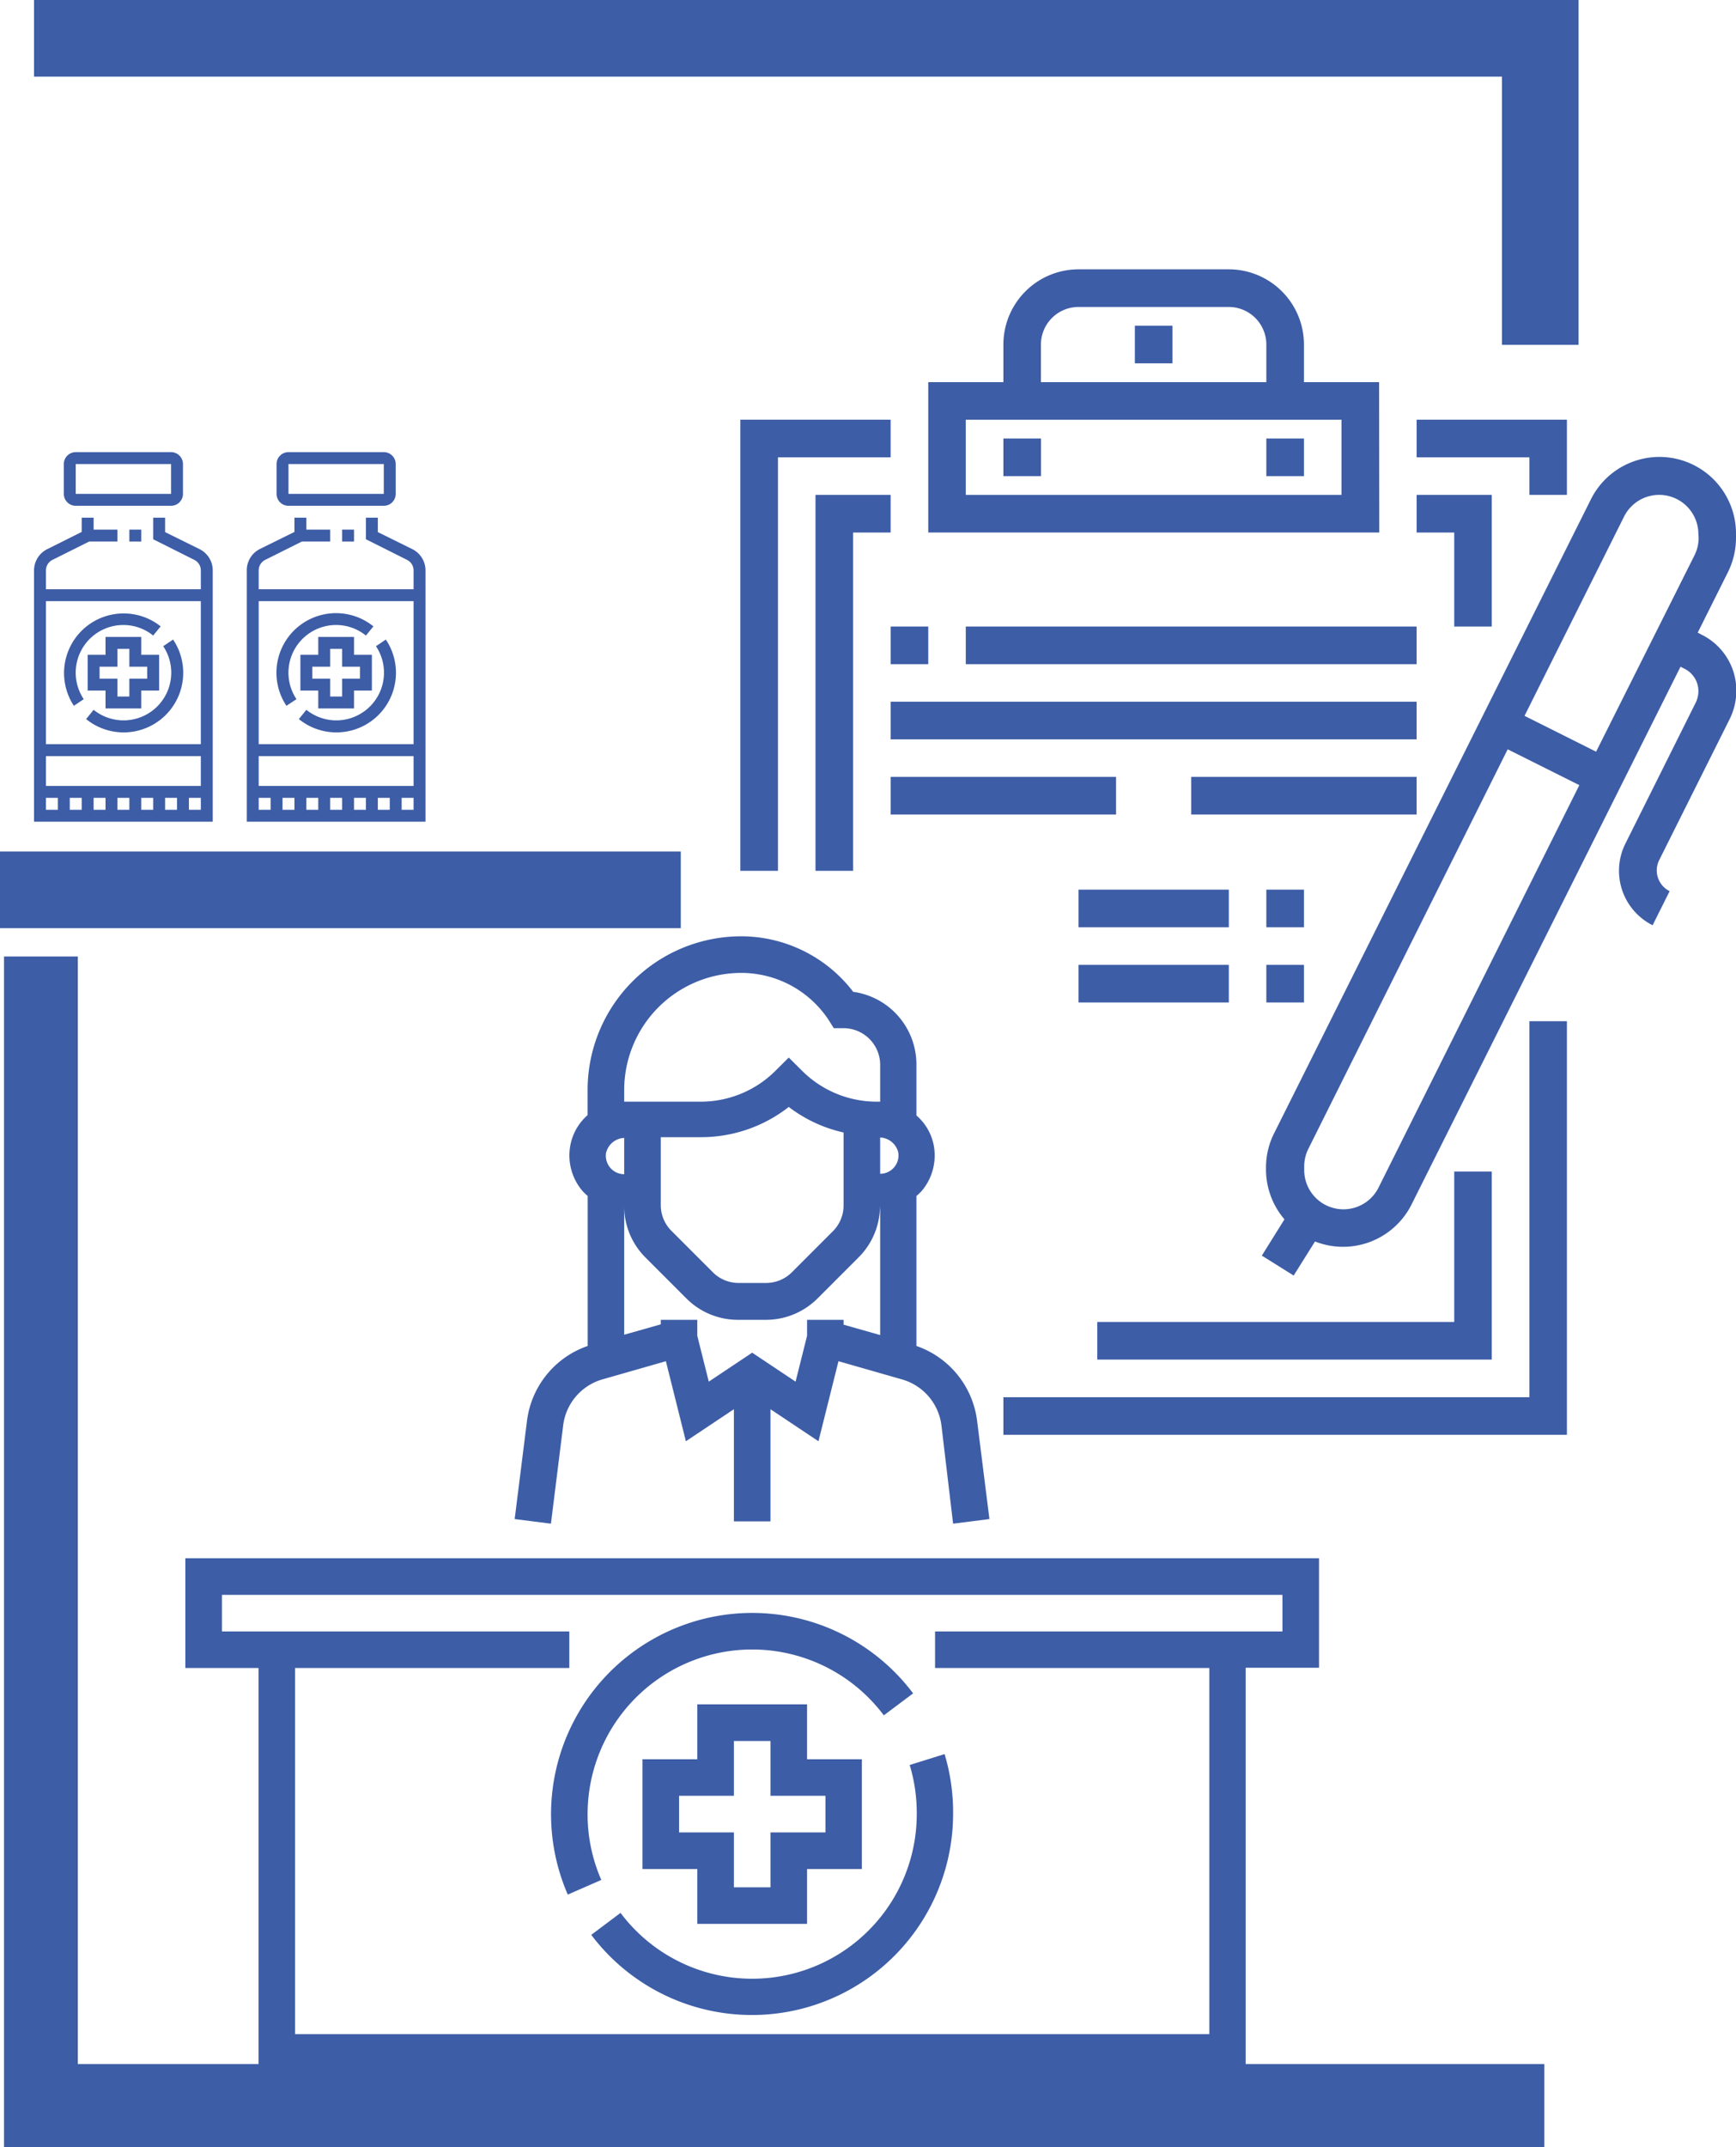 <svg xmlns="http://www.w3.org/2000/svg" viewBox="0 0 204 252.15"><defs><style>.cls-1{fill:#3d5da6;}</style></defs><title>DrogueriaRequerimiento 4@1x</title><g id="Capa_2" data-name="Capa 2"><g id="Capa_1-2" data-name="Capa 1"><polygon class="cls-1" points="9.14 112.33 0.47 112.33 0.47 242.4 0.47 252.15 9.14 252.15 181.47 252.15 181.47 242.4 9.14 242.4 9.14 112.33"/><path class="cls-1" d="M107.73,213.05a19.34,19.34,0,0,1-34.81,11.6l-3.44,2.58A23.64,23.64,0,0,0,112,213.05,23.78,23.78,0,0,0,111,206l-4.1,1.28A19.56,19.56,0,0,1,107.73,213.05Z"/><path class="cls-1" d="M21.78,183v12.89h8.6v47.27h116V195.86H155V183Zm128.92,8.6H109.88v4.29h32.23v43H34.67v-43H66.9v-4.29H26.08v-4.3H150.7Z"/><path class="cls-1" d="M66.72,222.5l3.94-1.72a19.12,19.12,0,0,1-1.61-7.73,19.34,19.34,0,0,1,34.81-11.6l3.44-2.58A23.64,23.64,0,0,0,66.72,222.5Z"/><path class="cls-1" d="M81.94,200.16v6.45H75.5V219.5h6.44v6.44h12.9V219.5h6.44V206.61H94.84v-6.45ZM97,210.9v4.3H90.54v6.45h-4.3V215.2H79.8v-4.3h6.44v-6.44h4.3v6.44Z"/><path class="cls-1" d="M66.18,167.39a6.44,6.44,0,0,1,4.63-5.4l7.44-2.13,2.35,9.4,5.64-3.76v13.17h4.3V165.5l5.64,3.76,2.35-9.4L106,162a6.44,6.44,0,0,1,4.63,5.4L112,178.94l4.27-.54-1.45-11.54a10.71,10.71,0,0,0-7.13-8.79V140.46a6.72,6.72,0,0,0,.61-.58,6.46,6.46,0,0,0,1.45-5.24,6.18,6.18,0,0,0-2.06-3.64v-6a8.61,8.61,0,0,0-7.43-8.52,16.58,16.58,0,0,0-13.21-6.52,18.05,18.05,0,0,0-18,18v3A6.25,6.25,0,0,0,67,134.63a6.44,6.44,0,0,0,1.45,5.24,5.58,5.58,0,0,0,.61.58v17.62a10.71,10.71,0,0,0-7.13,8.78L60.48,178.4l4.26.54Zm37.25-25.24v14.64l-4.3-1.22V155H94.84v1.88l-1.35,5.38-5.1-3.4-5.1,3.4-1.35-5.38V155H77.65v.53l-4.3,1.22V141.62a8.51,8.51,0,0,0,2.52,6.08l4.82,4.82A8.54,8.54,0,0,0,86.76,155H90a8.58,8.58,0,0,0,6.08-2.52l4.82-4.82a8.54,8.54,0,0,0,2.51-6.08Zm-25.78-.53v-8.07h4.66A16.71,16.71,0,0,0,92.69,130,16.51,16.51,0,0,0,99.13,133v8.6a4.27,4.27,0,0,1-1.26,3l-4.81,4.81a4.27,4.27,0,0,1-3,1.26H86.76a4.27,4.27,0,0,1-3-1.26l-4.82-4.82A4.26,4.26,0,0,1,77.65,141.62Zm27.9-6.3a2.13,2.13,0,0,1-.48,1.77,2.16,2.16,0,0,1-1.64.76v-4.26A2.28,2.28,0,0,1,105.55,135.32ZM73.35,128a13.76,13.76,0,0,1,13.74-13.74,12.3,12.3,0,0,1,10.26,5.49l.63,1h1.15a4.31,4.31,0,0,1,4.3,4.3v4.33c-.12,0-.24,0-.37,0a12.41,12.41,0,0,1-8.85-3.67l-1.52-1.51-1.52,1.51a12.43,12.43,0,0,1-8.86,3.67H73.58l-.23,0Zm-2.12,7.37a2.27,2.27,0,0,1,2.12-1.73v4.26a2.16,2.16,0,0,1-1.64-.76A2.2,2.2,0,0,1,71.23,135.32Z"/><path class="cls-1" d="M162.06,44.88h-8.83V40.46a8.84,8.84,0,0,0-8.83-8.83H126.74a8.84,8.84,0,0,0-8.83,8.83v4.42h-8.83V62.54h53Zm-39.74-4.42a4.42,4.42,0,0,1,4.42-4.41H144.4a4.42,4.42,0,0,1,4.41,4.41v4.42H122.32Zm35.32,17.66H113.49V49.29h44.15Z"/><rect class="cls-1" x="133.36" y="38.25" width="4.42" height="4.42"/><rect class="cls-1" x="117.91" y="51.5" width="4.42" height="4.42"/><rect class="cls-1" x="148.81" y="51.5" width="4.42" height="4.42"/><polygon class="cls-1" points="128.94 159.67 175.3 159.67 175.3 137.59 170.89 137.59 170.89 155.25 128.94 155.25 128.94 159.67"/><polygon class="cls-1" points="170.89 73.58 175.3 73.58 175.3 58.12 166.47 58.12 166.47 62.54 170.89 62.54 170.89 73.58"/><polygon class="cls-1" points="179.72 164.09 117.91 164.09 117.91 168.5 184.13 168.5 184.13 119.93 179.72 119.93 179.72 164.09"/><polygon class="cls-1" points="179.72 58.12 184.13 58.12 184.13 49.29 166.47 49.29 166.47 53.71 179.72 53.71 179.72 58.12"/><polygon class="cls-1" points="104.66 58.12 95.83 58.12 95.83 102.27 100.25 102.27 100.25 62.54 104.66 62.54 104.66 58.12"/><polygon class="cls-1" points="91.42 53.71 104.66 53.71 104.66 49.29 87 49.29 87 102.27 91.42 102.27 91.42 53.71"/><path class="cls-1" d="M204,63.14v-.4a9,9,0,0,0-17.1-4L149.77,133a9,9,0,0,0-1,4v.4a9,9,0,0,0,2.17,5.8l-2.66,4.26,3.74,2.34,2.51-4a9,9,0,0,0,11.35-4.36L197.48,78.3l.47.24a2.92,2.92,0,0,1,1.63,2.64,3.05,3.05,0,0,1-.31,1.33L191,99.08a7.15,7.15,0,0,0,3.2,9.58l2-4a2.72,2.72,0,0,1-1.22-3.66l8.28-16.56a7.49,7.49,0,0,0,.78-3.31,7.31,7.31,0,0,0-4.08-6.59l-.46-.24,3.59-7.18A9.11,9.11,0,0,0,204,63.14Zm-42,76.32a4.61,4.61,0,0,1-8.74-2.06V137a4.63,4.63,0,0,1,.48-2.07L177.17,88l8.42,4.21Zm37.61-76.32a4.61,4.61,0,0,1-.48,2.06L187.56,88.28l-8.41-4.21,11.69-23.39a4.61,4.61,0,0,1,8.74,2.06Z"/><rect class="cls-1" x="104.66" y="73.58" width="4.42" height="4.42"/><rect class="cls-1" x="113.49" y="73.58" width="52.98" height="4.42"/><rect class="cls-1" x="104.66" y="82.41" width="61.81" height="4.42"/><rect class="cls-1" x="104.66" y="91.24" width="26.49" height="4.42"/><rect class="cls-1" x="139.98" y="91.24" width="26.49" height="4.42"/><rect class="cls-1" x="126.74" y="104.48" width="17.66" height="4.42"/><rect class="cls-1" x="126.74" y="113.31" width="17.66" height="4.42"/><rect class="cls-1" x="148.81" y="104.48" width="4.42" height="4.42"/><rect class="cls-1" x="148.81" y="113.31" width="4.42" height="4.42"/><polyline class="cls-1" points="0 109 80 109 80 100 0 100"/><path class="cls-1" d="M12.4,74.8v2.1H10.3v4.2h2.1v2.1h4.2V81.1h2.1V76.9H16.6V74.8Zm4.9,3.5v1.4H15.2v2.1H13.8V79.7H11.7V78.3h2.1V76.2h1.4v2.1Z"/><path class="cls-1" d="M9.84,82.11A5.6,5.6,0,0,1,14.5,73.4,5.56,5.56,0,0,1,18,74.64l.88-1.08A7,7,0,0,0,8.68,82.89Z"/><path class="cls-1" d="M14.5,84.6A5.62,5.62,0,0,1,11,83.36l-.88,1.09a7,7,0,0,0,10.22-9.34l-1.16.78A5.6,5.6,0,0,1,14.5,84.6Z"/><path class="cls-1" d="M8.9,59.4H20.1A1.4,1.4,0,0,0,21.5,58V54.5a1.4,1.4,0,0,0-1.4-1.4H8.9a1.4,1.4,0,0,0-1.4,1.4V58A1.4,1.4,0,0,0,8.9,59.4Zm0-4.9H20.1V58H8.9Z"/><path class="cls-1" d="M23.45,64.49l-4.05-2V60.8H18v2.53l4.83,2.42A1.38,1.38,0,0,1,23.6,67v2.2H5.4V67a1.38,1.38,0,0,1,.77-1.25l4.3-2.15H13.8V62.2H11V60.8H9.6v1.67l-4,2A2.79,2.79,0,0,0,4,67V96.5H25V67A2.79,2.79,0,0,0,23.45,64.49ZM6.8,95.1H5.4V93.7H6.8Zm2.8,0H8.2V93.7H9.6Zm2.8,0H11V93.7h1.4Zm2.8,0H13.8V93.7h1.4Zm2.8,0H16.6V93.7H18Zm2.8,0H19.4V93.7h1.4Zm2.8,0H22.2V93.7h1.4Zm0-2.8H5.4V88.8H23.6Zm0-4.9H5.4V70.6H23.6Z"/><rect class="cls-1" x="15.2" y="62.2" width="1.4" height="1.4"/><path class="cls-1" d="M37.4,74.8v2.1H35.3v4.2h2.1v2.1h4.2V81.1h2.1V76.9H41.6V74.8Zm4.9,3.5v1.4H40.2v2.1H38.8V79.7H36.7V78.3h2.1V76.2h1.4v2.1Z"/><path class="cls-1" d="M34.84,82.11A5.6,5.6,0,0,1,39.5,73.4,5.56,5.56,0,0,1,43,74.64l.88-1.08a7,7,0,0,0-10.22,9.33Z"/><path class="cls-1" d="M39.5,84.6A5.62,5.62,0,0,1,36,83.36l-.88,1.09a7,7,0,0,0,10.22-9.34l-1.16.78A5.6,5.6,0,0,1,39.5,84.6Z"/><path class="cls-1" d="M33.9,59.4H45.1A1.4,1.4,0,0,0,46.5,58V54.5a1.4,1.4,0,0,0-1.4-1.4H33.9a1.4,1.4,0,0,0-1.4,1.4V58A1.4,1.4,0,0,0,33.9,59.4Zm0-4.9H45.1V58H33.9Z"/><path class="cls-1" d="M48.45,64.49l-4.05-2V60.8H43v2.53l4.83,2.42A1.38,1.38,0,0,1,48.6,67v2.2H30.4V67a1.38,1.38,0,0,1,.77-1.25l4.3-2.15H38.8V62.2H36V60.8H34.6v1.67l-4.05,2A2.79,2.79,0,0,0,29,67V96.5H50V67A2.79,2.79,0,0,0,48.45,64.49ZM31.8,95.1H30.4V93.7h1.4Zm2.8,0H33.2V93.7h1.4Zm2.8,0H36V93.7h1.4Zm2.8,0H38.8V93.7h1.4Zm2.8,0H41.6V93.7H43Zm2.8,0H44.4V93.7h1.4Zm2.8,0H47.2V93.7h1.4Zm0-2.8H30.4V88.8H48.6Zm0-4.9H30.4V70.6H48.6Z"/><rect class="cls-1" x="40.2" y="62.2" width="1.4" height="1.4"/><polygon class="cls-1" points="185.5 40.5 185.5 0 4 0 4 9 176.5 9 176.5 40.5 185.5 40.5"/></g></g></svg>
